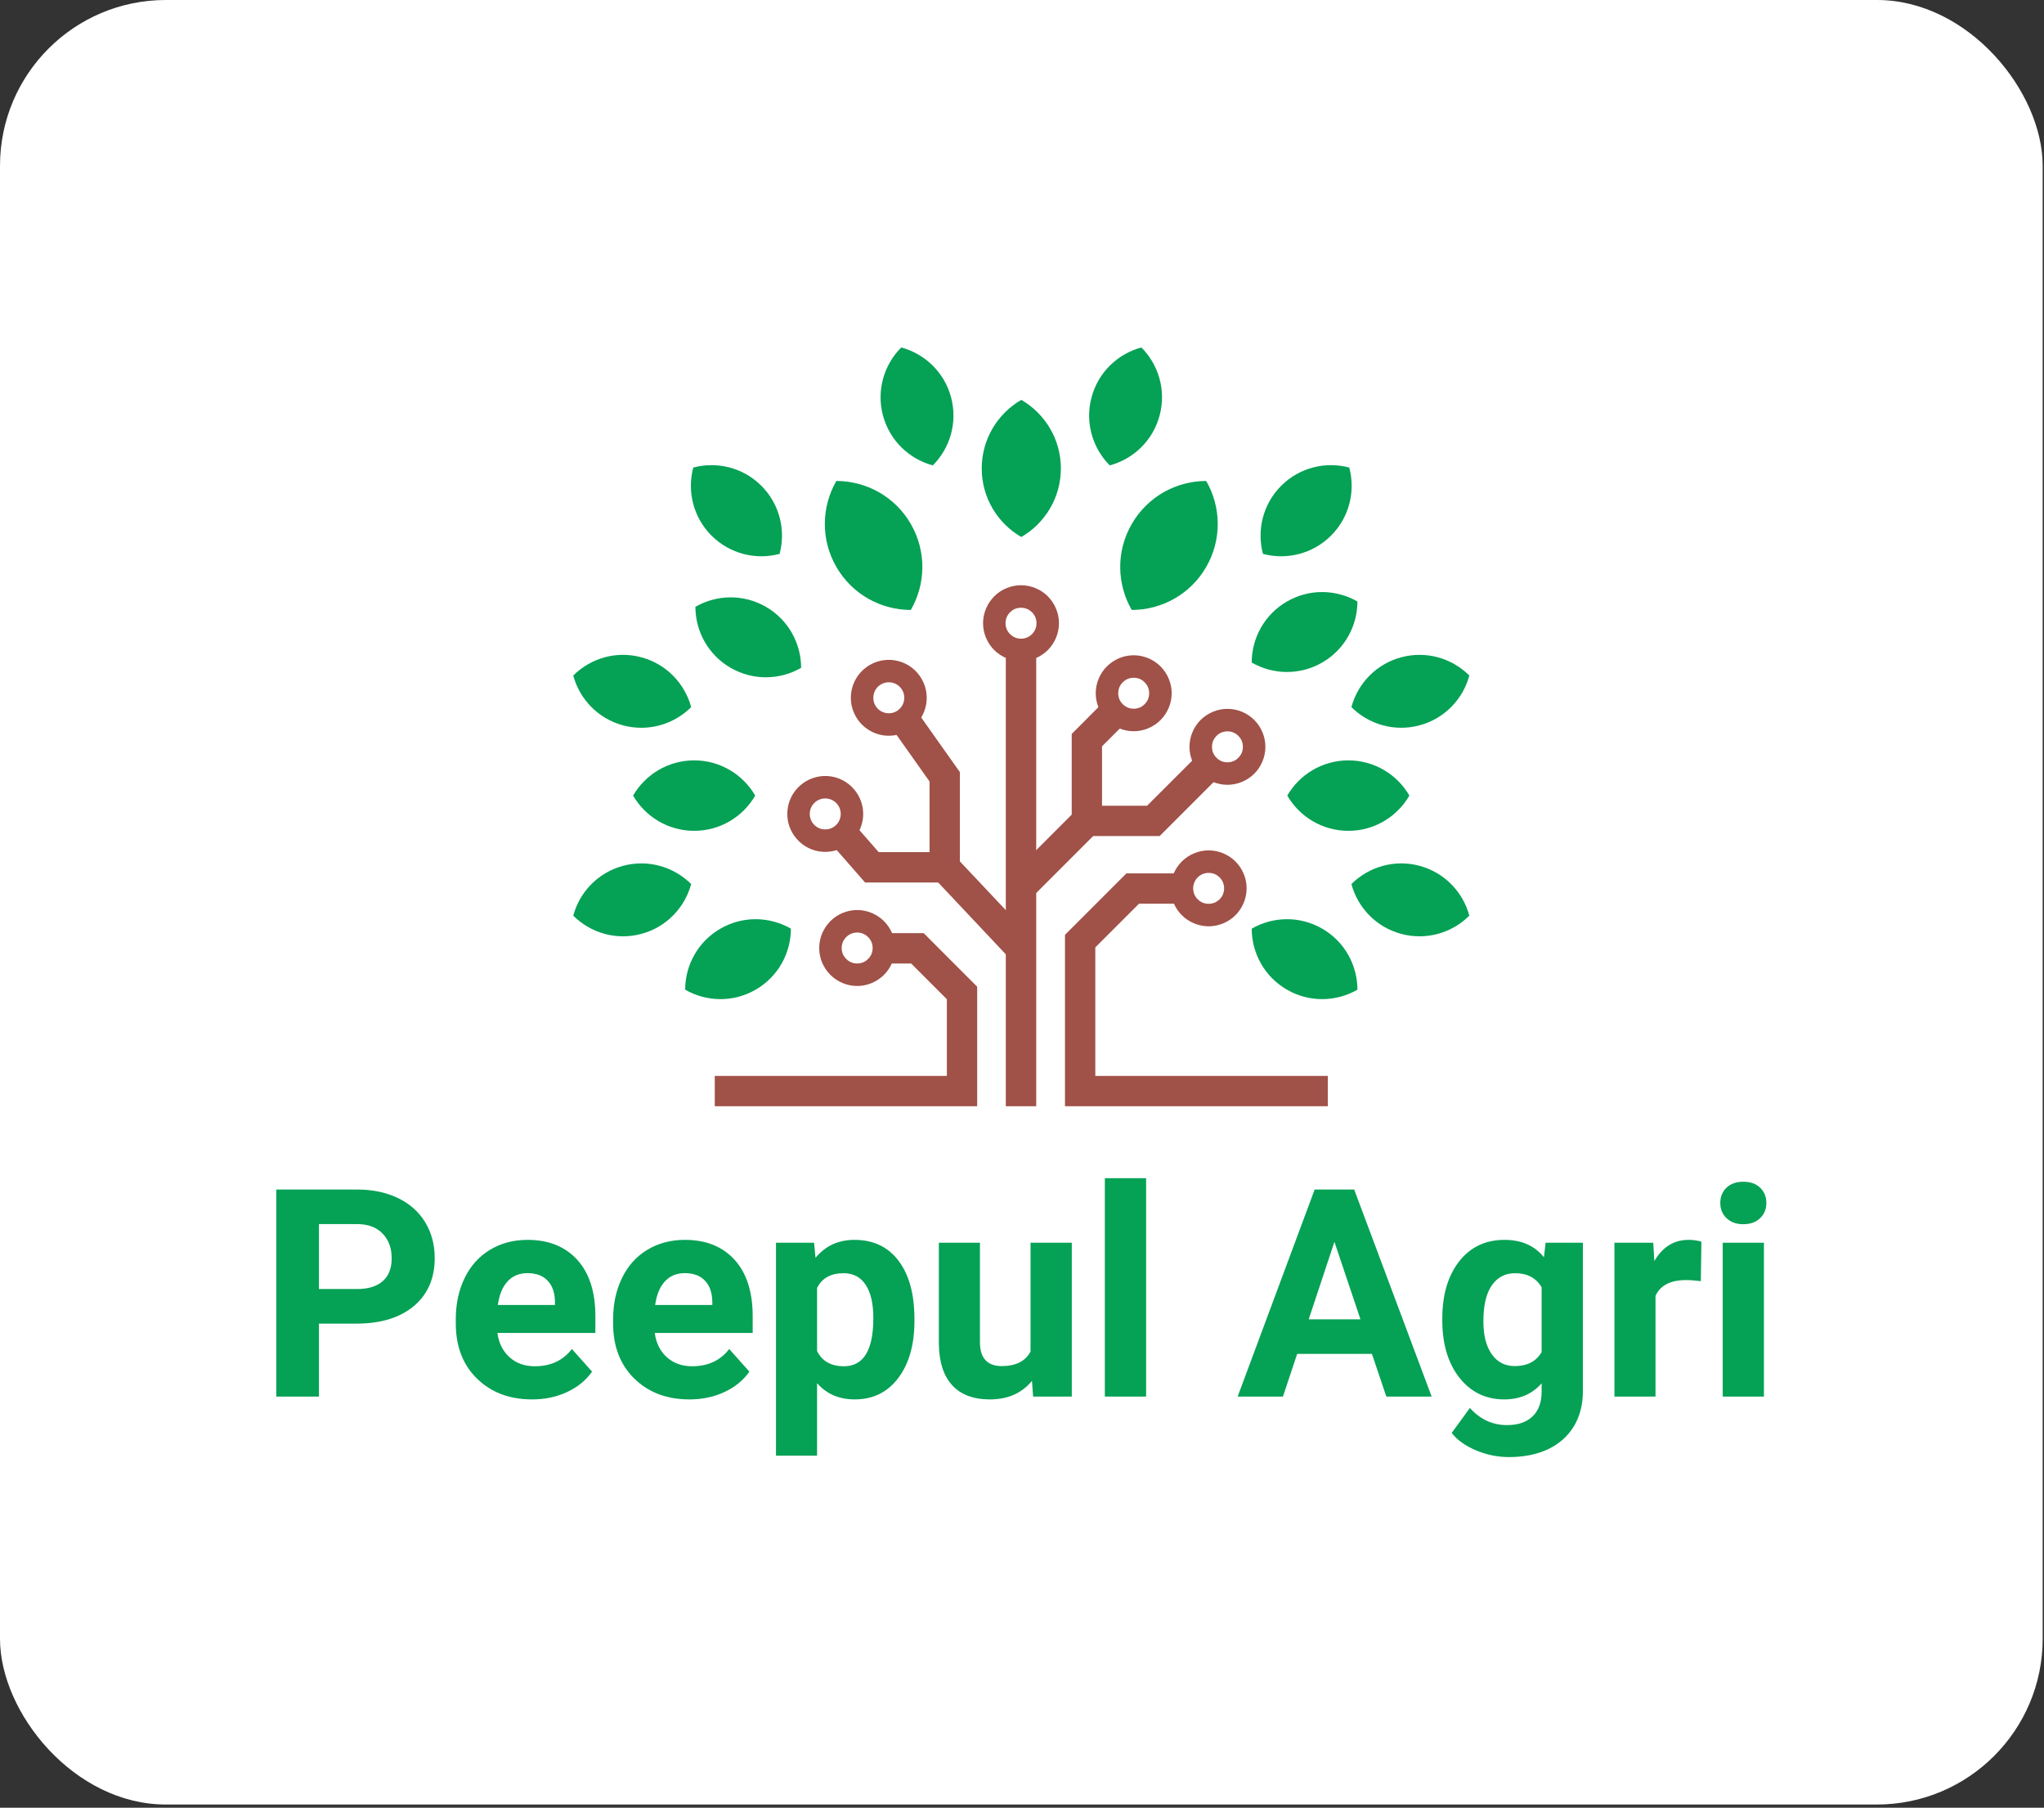 <svg width="216" height="191" viewBox="0 0 216 191" fill="none" xmlns="http://www.w3.org/2000/svg">
<rect x="0" y="0" width="216" height="191" fill="#333333" stroke="none"/>
<rect width="215.86" height="190.663" rx="17.519" fill="white"/>
<path d="M33.704 139.851V147.557H29.197V125.683H37.725C39.365 125.683 40.814 125.985 42.059 126.585C43.303 127.185 44.263 128.043 44.934 129.145C45.605 130.251 45.938 131.513 45.938 132.922C45.938 135.064 45.205 136.757 43.738 137.993C42.272 139.228 40.245 139.851 37.65 139.851H33.704ZM33.704 136.197H37.725C38.916 136.197 39.828 135.917 40.454 135.358C41.081 134.798 41.392 133.993 41.392 132.953C41.392 131.882 41.076 131.016 40.445 130.353C39.814 129.691 38.943 129.354 37.828 129.336H33.704V136.197ZM56.231 147.859C53.844 147.859 51.907 147.126 50.409 145.663C48.911 144.201 48.165 142.255 48.165 139.819V139.397C48.165 137.766 48.476 136.309 49.107 135.02C49.738 133.731 50.636 132.74 51.791 132.047C52.947 131.349 54.267 131.002 55.746 131.002C57.973 131.002 59.719 131.704 60.999 133.104C62.275 134.509 62.915 136.491 62.915 139.064V140.837H52.564C52.707 141.899 53.129 142.753 53.835 143.393C54.542 144.032 55.435 144.357 56.515 144.357C58.186 144.357 59.497 143.752 60.435 142.535L62.568 144.926C61.915 145.846 61.039 146.566 59.924 147.081C58.813 147.601 57.582 147.859 56.231 147.859ZM55.733 134.518C54.871 134.518 54.173 134.811 53.64 135.389C53.102 135.966 52.76 136.797 52.609 137.882H58.648V137.535C58.631 136.575 58.368 135.829 57.866 135.309C57.368 134.78 56.653 134.518 55.733 134.518ZM72.856 147.859C70.474 147.859 68.532 147.126 67.034 145.663C65.541 144.201 64.79 142.255 64.79 139.819V139.397C64.79 137.766 65.106 136.309 65.737 135.02C66.363 133.731 67.261 132.74 68.417 132.047C69.576 131.349 70.892 131.002 72.372 131.002C74.598 131.002 76.349 131.704 77.625 133.104C78.9 134.509 79.54 136.491 79.54 139.064V140.837H69.19C69.332 141.899 69.754 142.753 70.461 143.393C71.168 144.032 72.061 144.357 73.141 144.357C74.816 144.357 76.123 143.752 77.06 142.535L79.194 144.926C78.54 145.846 77.665 146.566 76.554 147.081C75.438 147.601 74.207 147.859 72.856 147.859ZM72.359 134.518C71.496 134.518 70.799 134.811 70.265 135.389C69.728 135.966 69.385 136.797 69.234 137.882H75.274V137.535C75.256 136.575 74.994 135.829 74.492 135.309C73.994 134.78 73.283 134.518 72.359 134.518ZM96.632 139.579C96.632 142.086 96.063 144.09 94.926 145.597C93.793 147.103 92.255 147.859 90.322 147.859C88.682 147.859 87.353 147.29 86.344 146.143V153.805H82.002V131.305H86.029L86.18 132.896C87.233 131.629 88.602 131.002 90.29 131.002C92.295 131.002 93.855 131.744 94.966 133.224C96.077 134.709 96.632 136.749 96.632 139.353V139.579ZM92.29 139.259C92.29 137.748 92.024 136.584 91.486 135.758C90.953 134.94 90.175 134.526 89.153 134.526C87.788 134.526 86.855 135.051 86.344 136.091V142.748C86.873 143.819 87.82 144.357 89.184 144.357C91.255 144.357 92.29 142.659 92.29 139.259ZM109.054 145.903C107.978 147.206 106.498 147.859 104.605 147.859C102.863 147.859 101.534 147.357 100.619 146.357C99.703 145.357 99.232 143.886 99.214 141.953V131.305H103.556V141.802C103.556 143.495 104.329 144.339 105.867 144.339C107.338 144.339 108.356 143.828 108.902 142.806V131.305H113.262V147.557H109.174L109.054 145.903ZM121.115 147.557H116.755V124.483H121.115V147.557ZM144.98 143.05H137.078L135.576 147.557H130.79L138.927 125.683H143.104L151.29 147.557H146.5L144.98 143.05ZM138.296 139.397H143.767L141.016 131.211L138.296 139.397ZM152.415 139.313C152.415 136.815 153.01 134.806 154.192 133.282C155.383 131.758 156.983 131.002 158.992 131.002C160.774 131.002 162.165 131.611 163.156 132.838L163.334 131.305H167.271V147.01C167.271 148.437 166.947 149.672 166.303 150.725C165.658 151.774 164.747 152.574 163.574 153.13C162.401 153.676 161.032 153.952 159.459 153.952C158.268 153.952 157.103 153.716 155.979 153.241C154.846 152.765 153.988 152.152 153.41 151.401L155.33 148.761C156.415 149.97 157.721 150.574 159.263 150.574C160.419 150.574 161.312 150.268 161.956 149.65C162.596 149.037 162.912 148.161 162.912 147.032V146.161C161.912 147.294 160.596 147.859 158.965 147.859C157.014 147.859 155.432 147.094 154.224 145.566C153.019 144.037 152.415 142.015 152.415 139.491V139.313ZM156.757 139.624C156.757 141.095 157.054 142.25 157.641 143.086C158.232 143.921 159.041 144.339 160.072 144.339C161.396 144.339 162.343 143.841 162.912 142.855V136.015C162.334 135.024 161.396 134.526 160.103 134.526C159.063 134.526 158.241 134.953 157.65 135.806C157.054 136.655 156.757 137.926 156.757 139.624ZM179.737 135.366C179.146 135.291 178.622 135.251 178.177 135.251C176.529 135.251 175.453 135.806 174.946 136.917V147.557H170.605V131.305H174.706L174.822 133.242C175.693 131.749 176.897 131.002 178.444 131.002C178.924 131.002 179.377 131.069 179.795 131.193L179.737 135.366ZM186.403 147.557H182.048V131.305H186.403V147.557ZM181.79 127.1C181.79 126.447 182.013 125.909 182.448 125.487C182.884 125.069 183.479 124.861 184.226 124.861C184.968 124.861 185.559 125.069 185.999 125.487C186.439 125.909 186.661 126.447 186.661 127.1C186.661 127.754 186.435 128.3 185.99 128.718C185.546 129.14 184.959 129.349 184.226 129.349C183.493 129.349 182.91 129.14 182.461 128.718C182.017 128.3 181.79 127.754 181.79 127.1Z" fill="#05A155"/>
<path fill-rule="evenodd" clip-rule="evenodd" d="M84.659 70.562C82.432 71.847 79.601 71.94 77.21 70.562C74.824 69.185 73.491 66.683 73.486 64.114C75.717 62.83 78.548 62.736 80.935 64.114C83.321 65.492 84.659 67.994 84.659 70.562Z" fill="#05A155"/>
<path fill-rule="evenodd" clip-rule="evenodd" d="M79.806 84.059C78.521 86.286 76.112 87.784 73.357 87.784C70.602 87.784 68.193 86.286 66.904 84.059C68.193 81.837 70.602 80.34 73.357 80.34C76.112 80.34 78.521 81.837 79.806 84.059Z" fill="#05A155"/>
<path fill-rule="evenodd" clip-rule="evenodd" d="M107.926 56.741C110.424 55.292 112.108 52.59 112.108 49.493C112.108 46.4 110.424 43.698 107.926 42.249C105.424 43.698 103.744 46.4 103.744 49.493C103.744 52.59 105.424 55.292 107.926 56.741Z" fill="#05A155"/>
<path fill-rule="evenodd" clip-rule="evenodd" d="M132.275 70.002C134.502 71.287 137.333 71.38 139.724 70.002C142.11 68.625 143.443 66.123 143.448 63.554C141.217 62.27 138.386 62.176 136 63.554C133.613 64.932 132.275 67.434 132.275 70.002Z" fill="#05A155"/>
<path fill-rule="evenodd" clip-rule="evenodd" d="M136.035 84.059C137.324 86.286 139.728 87.784 142.488 87.784C145.243 87.784 147.648 86.286 148.936 84.059C147.648 81.837 145.243 80.34 142.488 80.34C139.728 80.34 137.324 81.837 136.035 84.059Z" fill="#05A155"/>
<path fill-rule="evenodd" clip-rule="evenodd" d="M98.575 49.173C100.393 47.355 101.215 44.64 100.504 41.978C99.789 39.316 97.722 37.378 95.238 36.712C93.42 38.534 92.598 41.245 93.309 43.907C94.025 46.569 96.096 48.506 98.575 49.173Z" fill="#05A155"/>
<path fill-rule="evenodd" clip-rule="evenodd" d="M82.385 58.523C83.047 56.035 82.407 53.275 80.457 51.328C78.51 49.377 75.746 48.737 73.261 49.4C72.599 51.884 73.244 54.644 75.19 56.594C77.141 58.541 79.901 59.185 82.385 58.523Z" fill="#05A155"/>
<path fill-rule="evenodd" clip-rule="evenodd" d="M73.039 74.713C72.368 72.229 70.431 70.158 67.769 69.447C65.107 68.731 62.396 69.558 60.578 71.376C61.245 73.855 63.182 75.926 65.844 76.642C68.506 77.353 71.217 76.531 73.039 74.713Z" fill="#05A155"/>
<path fill-rule="evenodd" clip-rule="evenodd" d="M73.039 93.409C71.217 91.591 68.506 90.769 65.844 91.48C63.182 92.196 61.245 94.262 60.578 96.747C62.396 98.564 65.107 99.386 67.769 98.675C70.431 97.96 72.368 95.893 73.039 93.409Z" fill="#05A155"/>
<path fill-rule="evenodd" clip-rule="evenodd" d="M117.274 49.173C119.759 48.506 121.83 46.569 122.541 43.907C123.256 41.245 122.43 38.534 120.616 36.712C118.132 37.378 116.061 39.316 115.35 41.978C114.635 44.64 115.461 47.355 117.274 49.173Z" fill="#05A155"/>
<path fill-rule="evenodd" clip-rule="evenodd" d="M133.465 58.523C135.95 59.185 138.709 58.541 140.656 56.594C142.607 54.644 143.247 51.884 142.585 49.4C140.1 48.737 137.341 49.377 135.39 51.328C133.443 53.275 132.799 56.035 133.465 58.523Z" fill="#05A155"/>
<path fill-rule="evenodd" clip-rule="evenodd" d="M142.811 74.713C144.633 76.531 147.344 77.353 150.006 76.638C152.668 75.926 154.605 73.855 155.272 71.376C153.454 69.558 150.739 68.731 148.077 69.447C145.415 70.158 143.477 72.229 142.811 74.713Z" fill="#05A155"/>
<path fill-rule="evenodd" clip-rule="evenodd" d="M142.811 93.409C143.477 95.893 145.415 97.96 148.077 98.675C150.739 99.386 153.454 98.564 155.272 96.747C154.605 94.262 152.668 92.196 150.006 91.48C147.344 90.769 144.633 91.591 142.811 93.409Z" fill="#05A155"/>
<path fill-rule="evenodd" clip-rule="evenodd" d="M96.251 64.447C93.113 64.447 90.065 62.816 88.385 59.905C86.701 56.995 86.816 53.537 88.38 50.817C91.518 50.822 94.571 52.448 96.251 55.364C97.931 58.274 97.82 61.732 96.251 64.447Z" fill="#05A155"/>
<path fill-rule="evenodd" clip-rule="evenodd" d="M119.595 64.447C122.733 64.447 125.786 62.816 127.466 59.905C129.146 56.995 129.035 53.537 127.466 50.817C124.328 50.822 121.28 52.448 119.6 55.364C117.915 58.274 118.031 61.732 119.595 64.447Z" fill="#05A155"/>
<path fill-rule="evenodd" clip-rule="evenodd" d="M132.275 98.12C132.275 100.689 133.613 103.191 136 104.568C138.386 105.946 141.217 105.853 143.448 104.568C143.443 101.995 142.11 99.498 139.724 98.12C137.333 96.742 134.502 96.836 132.275 98.12Z" fill="#05A155"/>
<path fill-rule="evenodd" clip-rule="evenodd" d="M83.579 98.12C83.574 100.689 82.241 103.191 79.855 104.568C77.468 105.946 74.633 105.853 72.406 104.568C72.406 101.995 73.744 99.498 76.13 98.12C78.517 96.742 81.352 96.836 83.579 98.12Z" fill="#05A155"/>
<path d="M124.902 95.485H120.365L115.747 100.098V113.679H140.319V116.883H112.543V98.774L119.036 92.281H124.902V95.485Z" fill="#A05148"/>
<path d="M106.809 92.516L113.253 86.073V77.544L116.683 74.109L118.937 76.375L116.457 78.855V86.735L115.986 87.868L109.075 94.783L106.809 92.516Z" fill="#A05148"/>
<path d="M128.844 82.037L122.542 88.338H114.85V85.134H121.218L126.578 79.775L128.844 82.037Z" fill="#A05148"/>
<path d="M127.724 92.228C127.497 92.228 127.284 92.268 127.097 92.348C126.902 92.428 126.724 92.548 126.569 92.703C126.271 93.001 126.089 93.41 126.089 93.859C126.089 94.09 126.133 94.303 126.209 94.49C126.289 94.681 126.413 94.863 126.569 95.019C126.724 95.17 126.902 95.294 127.097 95.374C127.284 95.45 127.497 95.494 127.724 95.494C127.955 95.494 128.164 95.45 128.355 95.374C128.546 95.294 128.724 95.17 128.879 95.019C129.035 94.863 129.159 94.681 129.239 94.49C129.315 94.303 129.359 94.09 129.359 93.859C129.359 93.636 129.315 93.423 129.239 93.237V93.232C129.159 93.041 129.035 92.859 128.879 92.703C128.724 92.548 128.546 92.428 128.355 92.348C128.164 92.268 127.955 92.228 127.724 92.228ZM126.195 90.157C126.671 89.957 127.191 89.85 127.724 89.85C128.262 89.85 128.777 89.957 129.253 90.157C129.75 90.361 130.195 90.659 130.559 91.023C130.924 91.388 131.221 91.828 131.426 92.326H131.43C131.626 92.801 131.737 93.321 131.737 93.859C131.737 94.396 131.626 94.912 131.43 95.392C131.221 95.89 130.924 96.334 130.559 96.698C130.195 97.063 129.755 97.361 129.253 97.565C128.777 97.761 128.262 97.872 127.724 97.872C127.191 97.872 126.671 97.761 126.195 97.565C125.697 97.361 125.253 97.063 124.889 96.698C124.524 96.334 124.226 95.89 124.018 95.392C123.822 94.912 123.711 94.396 123.711 93.859C123.711 92.752 124.16 91.748 124.889 91.023C125.253 90.659 125.697 90.361 126.195 90.157Z" fill="#A05148"/>
<path d="M129.708 77.273C129.481 77.273 129.268 77.317 129.081 77.397C128.89 77.473 128.708 77.597 128.552 77.753C128.397 77.908 128.277 78.086 128.197 78.282C128.117 78.468 128.077 78.682 128.077 78.908C128.077 79.139 128.117 79.348 128.197 79.539C128.277 79.731 128.397 79.908 128.552 80.064C128.708 80.219 128.89 80.344 129.081 80.424C129.268 80.499 129.481 80.544 129.708 80.544C129.939 80.544 130.152 80.499 130.339 80.424C130.53 80.344 130.708 80.219 130.863 80.064C131.019 79.908 131.143 79.731 131.223 79.539C131.299 79.348 131.343 79.139 131.343 78.908C131.343 78.682 131.299 78.468 131.223 78.282C131.143 78.086 131.019 77.908 130.863 77.753C130.708 77.597 130.53 77.473 130.339 77.397C130.152 77.317 129.939 77.273 129.708 77.273ZM128.179 75.202C128.655 75.006 129.175 74.895 129.708 74.895C130.246 74.895 130.761 75.006 131.241 75.202C131.739 75.411 132.183 75.709 132.548 76.073C132.912 76.437 133.21 76.882 133.414 77.379C133.614 77.855 133.721 78.375 133.721 78.908C133.721 79.446 133.614 79.962 133.414 80.437C133.21 80.939 132.912 81.379 132.548 81.744C132.183 82.108 131.739 82.406 131.241 82.615C130.761 82.81 130.246 82.921 129.708 82.921C129.175 82.921 128.655 82.81 128.179 82.615C127.681 82.406 127.237 82.108 126.872 81.744C126.508 81.379 126.21 80.939 126.006 80.437C125.806 79.962 125.699 79.446 125.699 78.908C125.699 78.375 125.806 77.855 126.006 77.379C126.21 76.882 126.508 76.437 126.872 76.073C127.237 75.709 127.681 75.411 128.179 75.202Z" fill="#A05148"/>
<path d="M119.804 71.611C119.577 71.611 119.369 71.656 119.182 71.731H119.177C118.982 71.811 118.804 71.936 118.649 72.091C118.493 72.247 118.369 72.424 118.289 72.616C118.213 72.807 118.169 73.016 118.169 73.247C118.169 73.473 118.213 73.687 118.289 73.873C118.369 74.069 118.493 74.247 118.649 74.402C118.942 74.7 119.351 74.882 119.804 74.882C120.035 74.882 120.244 74.838 120.435 74.762C120.626 74.682 120.804 74.558 120.96 74.402C121.115 74.247 121.24 74.069 121.319 73.873C121.395 73.687 121.439 73.473 121.439 73.247C121.439 73.016 121.395 72.807 121.319 72.616C121.24 72.424 121.115 72.247 120.96 72.091C120.804 71.936 120.626 71.811 120.435 71.731C120.244 71.656 120.035 71.611 119.804 71.611ZM118.271 69.545V69.54C118.746 69.345 119.266 69.234 119.804 69.234C120.342 69.234 120.857 69.345 121.333 69.54C121.831 69.749 122.275 70.047 122.639 70.411C123.004 70.776 123.302 71.22 123.51 71.718C123.706 72.193 123.817 72.709 123.817 73.247C123.817 73.784 123.706 74.3 123.51 74.775C123.302 75.273 123.004 75.718 122.639 76.082C122.275 76.447 121.835 76.744 121.333 76.953C120.857 77.149 120.342 77.26 119.804 77.26C118.697 77.26 117.693 76.811 116.969 76.082C116.604 75.718 116.307 75.273 116.098 74.775C115.902 74.3 115.791 73.784 115.791 73.247C115.791 72.709 115.902 72.193 116.098 71.718C116.307 71.216 116.604 70.776 116.969 70.411C117.333 70.047 117.773 69.749 118.271 69.545Z" fill="#A05148"/>
<path d="M107.898 64.212C107.667 64.212 107.453 64.256 107.267 64.332C107.076 64.412 106.898 64.536 106.742 64.692L106.738 64.687C106.587 64.843 106.467 65.02 106.382 65.216C106.307 65.403 106.262 65.616 106.262 65.847C106.262 66.074 106.307 66.287 106.382 66.474C106.462 66.669 106.587 66.847 106.742 67.003C106.898 67.158 107.076 67.278 107.267 67.358C107.453 67.438 107.667 67.483 107.898 67.483C108.124 67.483 108.338 67.438 108.524 67.358C108.716 67.283 108.898 67.158 109.053 67.003C109.209 66.847 109.329 66.669 109.409 66.474C109.489 66.287 109.533 66.074 109.533 65.847C109.533 65.616 109.489 65.403 109.409 65.216C109.329 65.02 109.209 64.843 109.053 64.687V64.692C108.898 64.536 108.716 64.412 108.524 64.332C108.338 64.256 108.124 64.212 107.898 64.212ZM106.369 62.141C106.845 61.945 107.36 61.834 107.898 61.834C108.431 61.834 108.951 61.945 109.427 62.141C109.924 62.345 110.369 62.647 110.733 63.007V63.012C111.098 63.381 111.4 63.825 111.6 64.318C111.8 64.794 111.906 65.309 111.906 65.847C111.906 66.38 111.8 66.9 111.6 67.376C111.395 67.874 111.098 68.318 110.733 68.683C110.369 69.047 109.924 69.345 109.427 69.549C108.951 69.749 108.431 69.856 107.898 69.856C107.36 69.856 106.845 69.749 106.369 69.549C105.867 69.345 105.427 69.047 105.062 68.683C104.694 68.318 104.4 67.874 104.191 67.376C103.996 66.9 103.885 66.38 103.885 65.847C103.885 65.309 103.996 64.794 104.191 64.318C104.396 63.825 104.694 63.381 105.062 63.012V63.007C105.427 62.647 105.867 62.345 106.369 62.141Z" fill="#A05148"/>
<path d="M106.289 116.883V68.669H109.502V116.883H106.289Z" fill="#A05148"/>
<path d="M75.533 113.679H100.06V105.578L96.283 101.8H93.403V98.596H97.612L103.264 104.254V116.884H75.533V113.679Z" fill="#A05148"/>
<path d="M90.581 98.529C90.355 98.529 90.141 98.574 89.955 98.654C89.759 98.729 89.582 98.854 89.426 99.009C89.27 99.165 89.146 99.343 89.066 99.538C88.99 99.725 88.946 99.938 88.946 100.165C88.946 100.396 88.99 100.605 89.066 100.796C89.146 100.987 89.27 101.165 89.426 101.32C89.582 101.476 89.759 101.6 89.955 101.68C90.141 101.756 90.355 101.8 90.581 101.8C90.812 101.8 91.021 101.756 91.213 101.68C91.404 101.6 91.581 101.476 91.737 101.32C91.892 101.165 92.017 100.987 92.097 100.796C92.172 100.605 92.217 100.396 92.217 100.165C92.217 99.938 92.172 99.725 92.097 99.538C92.017 99.343 91.892 99.165 91.737 99.009C91.581 98.854 91.404 98.729 91.213 98.654C91.021 98.574 90.812 98.529 90.581 98.529ZM89.053 96.458C89.528 96.263 90.044 96.152 90.581 96.152C91.119 96.152 91.635 96.263 92.11 96.458C92.608 96.667 93.052 96.965 93.417 97.329C93.781 97.694 94.079 98.138 94.288 98.636C94.483 99.112 94.594 99.632 94.594 100.165C94.594 100.703 94.483 101.218 94.288 101.694C94.079 102.196 93.781 102.636 93.417 103C93.052 103.365 92.608 103.662 92.11 103.871C91.635 104.067 91.119 104.178 90.581 104.178C90.044 104.178 89.528 104.067 89.053 103.871C88.555 103.662 88.111 103.365 87.746 103C87.382 102.636 87.084 102.196 86.875 101.694C86.68 101.218 86.568 100.703 86.568 100.165C86.568 99.632 86.68 99.112 86.875 98.636C87.084 98.138 87.382 97.694 87.746 97.329C88.111 96.965 88.555 96.667 89.053 96.458Z" fill="#A05148"/>
<path d="M106.735 101.307L98.665 92.734L98.229 91.641V82.57L94.252 76.953L96.856 75.113L101.434 81.579V91.01L109.064 99.116L106.735 101.307Z" fill="#A05148"/>
<path d="M90.262 87.072L92.857 90.036H99.825V93.241H91.417L87.857 89.174L90.262 87.072Z" fill="#A05148"/>
<path d="M87.473 81.997C88.015 82.032 88.526 82.179 88.984 82.406C89.459 82.641 89.877 82.966 90.224 83.361C90.566 83.752 90.837 84.215 91.006 84.721C91.17 85.206 91.246 85.73 91.21 86.268C91.174 86.805 91.028 87.317 90.801 87.774C90.566 88.25 90.241 88.672 89.846 89.014C89.45 89.361 88.993 89.632 88.49 89.801H88.486C88.001 89.961 87.477 90.036 86.939 90.001C86.401 89.965 85.891 89.823 85.433 89.596C84.957 89.361 84.535 89.032 84.193 88.636C83.846 88.245 83.579 87.788 83.411 87.281L83.406 87.285C83.242 86.797 83.171 86.272 83.206 85.734C83.242 85.192 83.384 84.681 83.611 84.223C83.846 83.748 84.175 83.326 84.566 82.984C84.962 82.637 85.424 82.37 85.922 82.201H85.926C86.415 82.037 86.935 81.961 87.473 81.997ZM87.935 84.53C87.748 84.441 87.539 84.379 87.317 84.366C87.095 84.352 86.882 84.379 86.686 84.446C86.477 84.517 86.286 84.628 86.13 84.766C85.971 84.908 85.837 85.077 85.739 85.272C85.646 85.459 85.588 85.668 85.575 85.89C85.562 86.112 85.588 86.326 85.655 86.521V86.525C85.726 86.73 85.833 86.916 85.975 87.076C86.113 87.237 86.286 87.37 86.481 87.468C86.668 87.561 86.877 87.619 87.099 87.632C87.322 87.645 87.535 87.619 87.73 87.552C87.939 87.481 88.126 87.37 88.286 87.232C88.446 87.094 88.579 86.921 88.677 86.725C88.766 86.539 88.824 86.33 88.841 86.108C88.855 85.885 88.824 85.668 88.757 85.472C88.69 85.268 88.579 85.081 88.441 84.921C88.299 84.761 88.13 84.628 87.935 84.53Z" fill="#A05148"/>
<path d="M94.597 69.776C95.13 69.865 95.624 70.06 96.059 70.336C96.503 70.616 96.89 70.984 97.192 71.416C97.494 71.842 97.717 72.331 97.832 72.842C97.948 73.344 97.966 73.873 97.877 74.402C97.783 74.935 97.588 75.429 97.317 75.864C97.032 76.313 96.663 76.695 96.241 76.997H96.237C95.806 77.3 95.321 77.522 94.806 77.637C94.308 77.753 93.779 77.771 93.246 77.682C92.713 77.588 92.219 77.393 91.788 77.117C91.335 76.833 90.948 76.464 90.646 76.037H90.65C90.348 75.615 90.13 75.126 90.01 74.611C89.899 74.109 89.877 73.58 89.971 73.051C90.059 72.518 90.255 72.024 90.531 71.589C90.811 71.144 91.179 70.758 91.61 70.456V70.451C92.033 70.153 92.517 69.936 93.037 69.816C93.539 69.705 94.068 69.682 94.597 69.776ZM94.797 72.34C94.624 72.229 94.419 72.153 94.201 72.113C93.975 72.078 93.761 72.082 93.561 72.131C93.353 72.175 93.153 72.269 92.975 72.393L92.97 72.389C92.801 72.509 92.655 72.669 92.535 72.856C92.428 73.029 92.348 73.229 92.313 73.451C92.273 73.673 92.281 73.891 92.326 74.091C92.37 74.3 92.459 74.495 92.584 74.669L92.588 74.673C92.713 74.851 92.868 74.998 93.05 75.113C93.224 75.224 93.424 75.3 93.646 75.34C93.868 75.375 94.086 75.371 94.286 75.326C94.499 75.278 94.695 75.189 94.868 75.069V75.064C95.041 74.94 95.192 74.78 95.308 74.598C95.419 74.424 95.499 74.224 95.535 74.002C95.575 73.78 95.566 73.562 95.521 73.362C95.472 73.149 95.383 72.949 95.259 72.78C95.139 72.607 94.984 72.456 94.797 72.34Z" fill="#A05148"/>
</svg>
